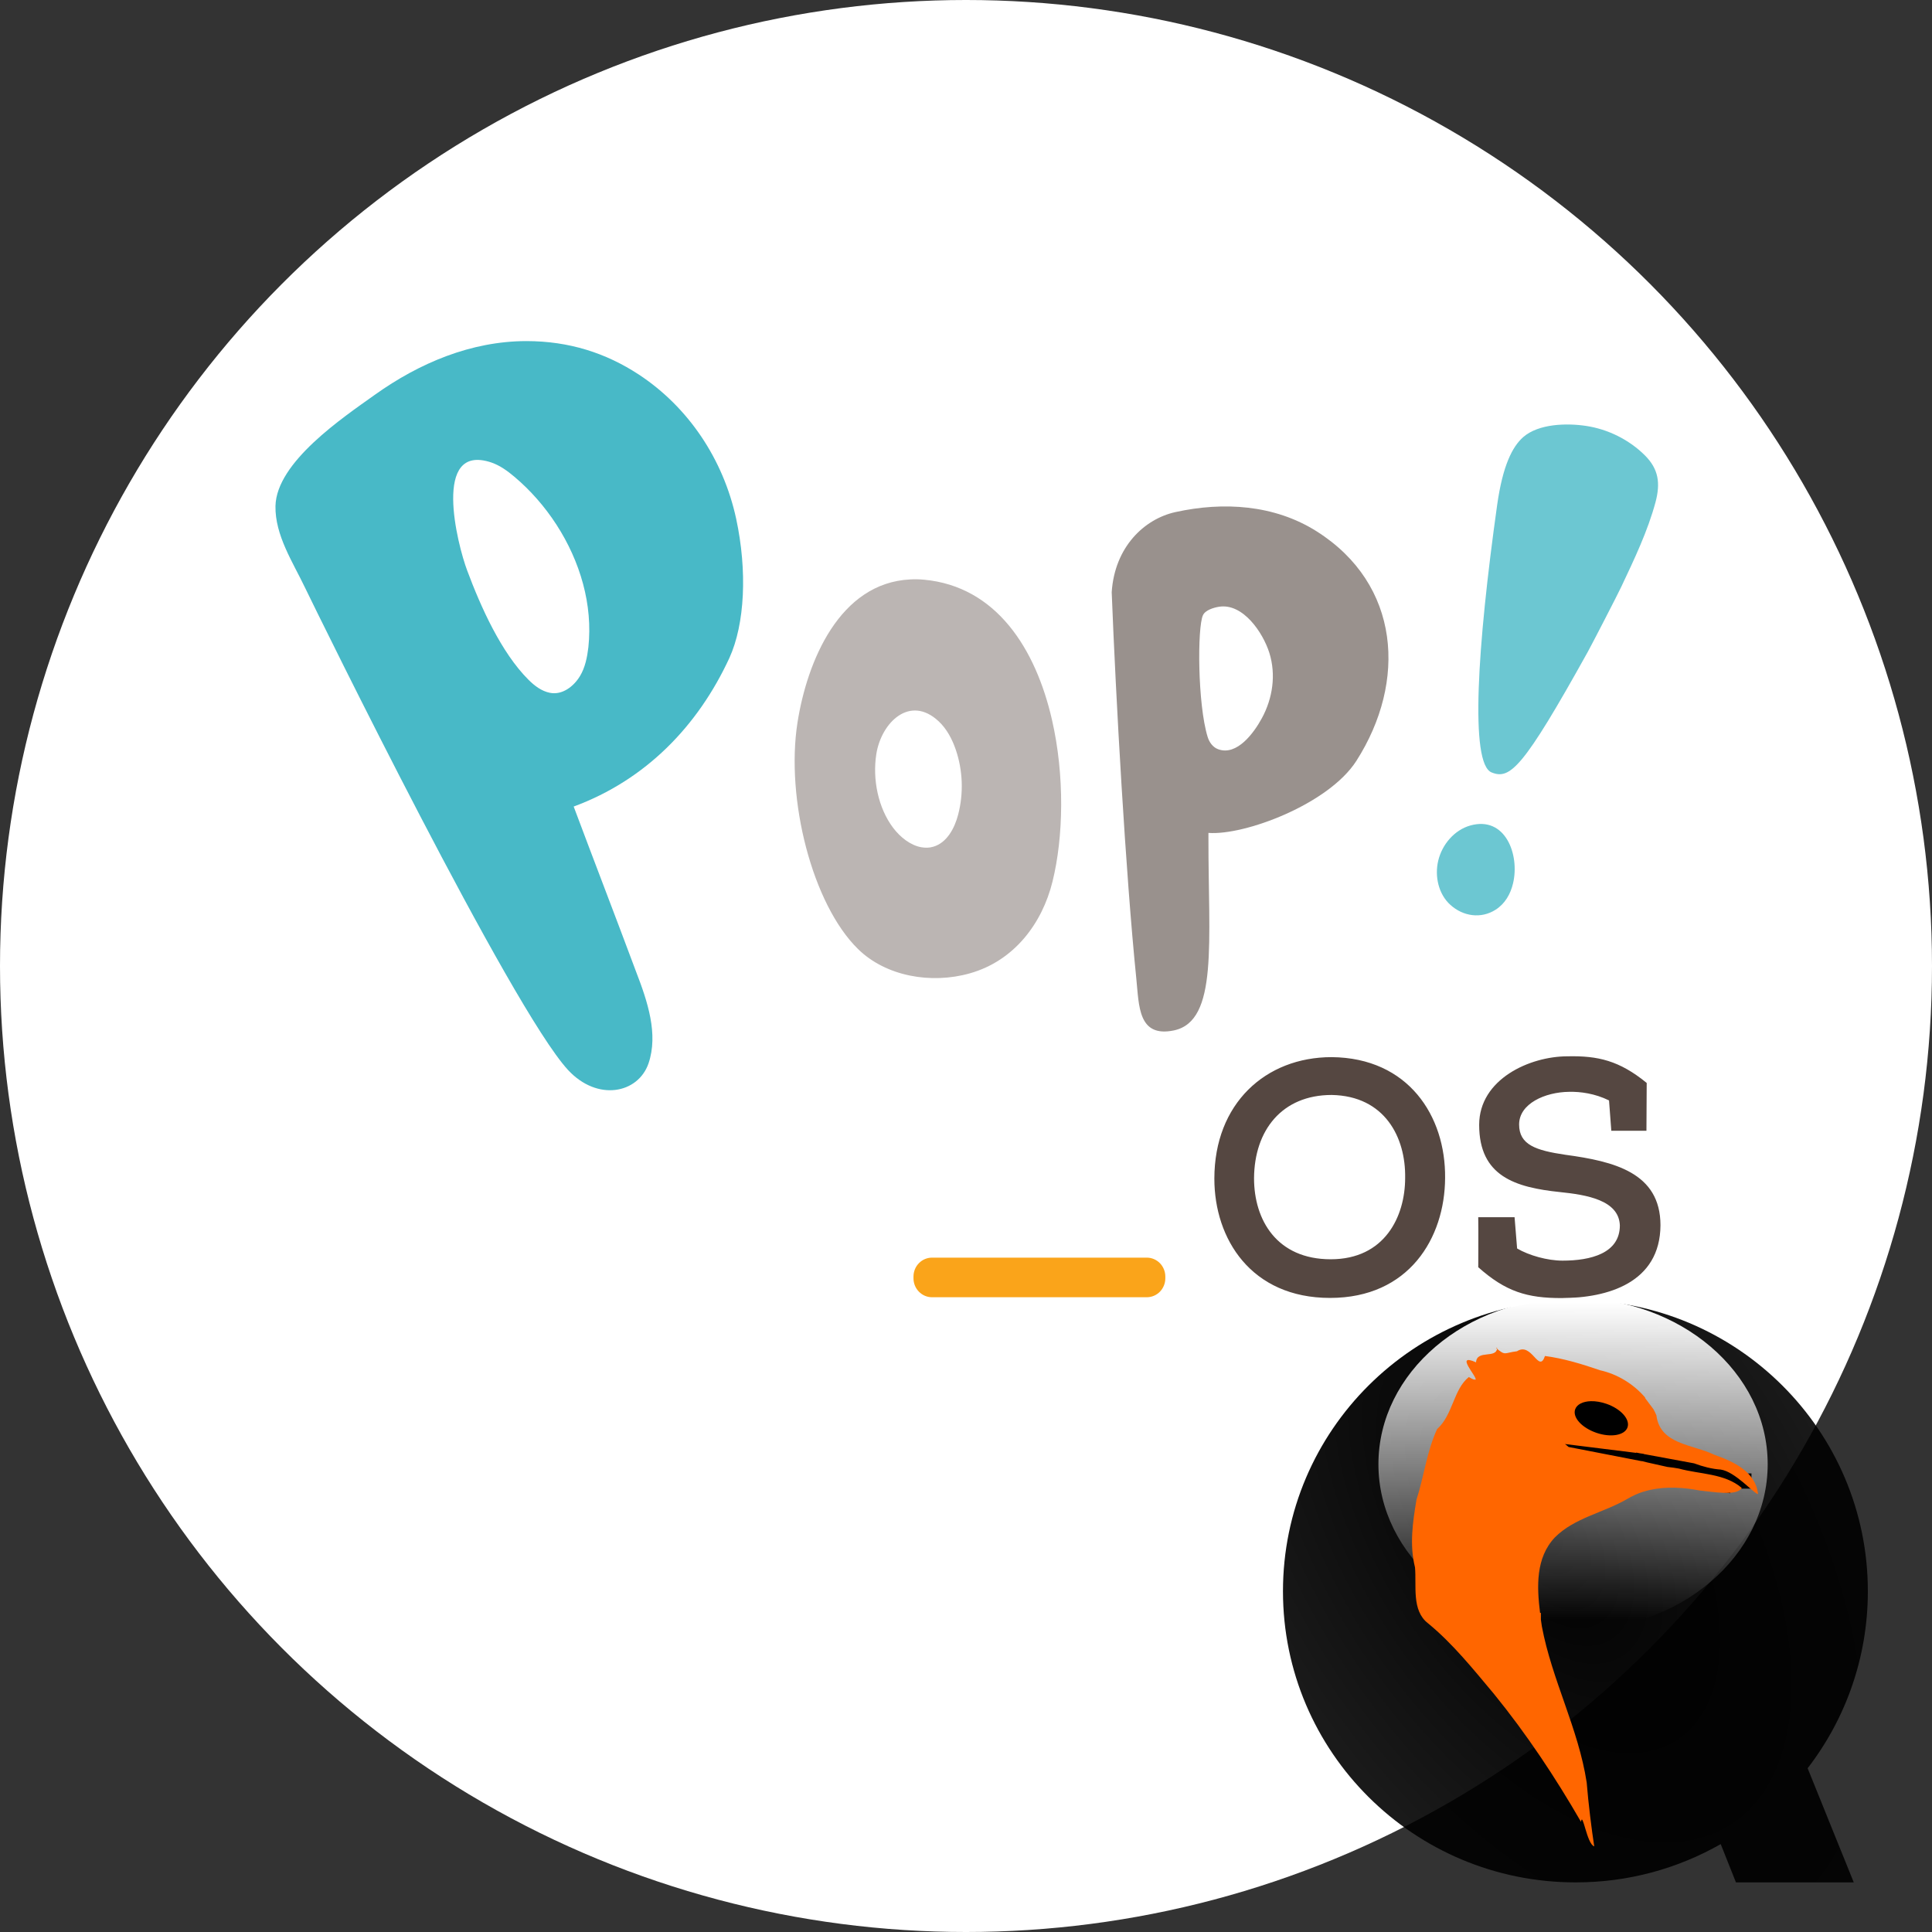 <svg width="512" height="512" viewBox="0 0 512 512" fill="none" xmlns="http://www.w3.org/2000/svg">
<rect x="0" y="0" width="512" height="512" fill="#333333" stroke="none"/>
<circle cx="256" cy="256" r="256" fill="white"/>
<g clip-path="url(#clip0_2:411)">
<path d="M400.975 234.085C400.303 236.945 398.851 239.478 396.372 241.071C392.478 243.568 387.733 242.844 384.37 239.804C381.218 236.981 380.156 232.203 381.148 228.077C382.174 223.77 385.432 219.969 389.61 218.775C398.922 216.132 402.781 226.484 400.975 234.085V234.085ZM395.275 204.695C389.504 202.342 391.486 171.395 396.762 133.825C398.249 123.328 400.798 118.369 403.666 115.836C407.773 112.252 415.244 112.108 420.307 112.868C426.114 113.736 431.673 116.487 435.886 120.65C439.604 124.342 440.029 128.106 438.754 132.992C436.665 140.774 433.089 148.23 429.655 155.506C428.84 157.279 421.724 171.069 420.768 172.771C403.595 203.681 400.161 206.685 395.275 204.695Z" fill="#6CC7D2"/>
<path d="M278.787 190.76C282.186 205.6 281.832 221.887 278.928 233.615C276.202 244.69 268.802 254.608 257.047 257.938C246.744 260.87 234.741 258.734 227.376 251.495C215.267 239.623 208.186 211.753 211.337 191.52C213.886 175.268 222.455 154.456 241.256 153.551C242.459 153.479 243.663 153.515 244.867 153.623C264.022 155.397 274.467 171.902 278.787 190.76ZM244.159 224.53C245.221 224.711 246.283 224.711 247.346 224.385C250.922 223.335 252.975 219.535 253.931 215.843C255.383 210.233 255.17 204.188 253.294 198.686C252.338 195.899 250.922 193.185 248.762 191.158C241.149 184.027 233.537 191.447 232.227 199.881C231.2 206.468 232.687 214.105 236.723 219.426C238.6 221.887 241.291 224.023 244.159 224.53Z" fill="#BBB5B3"/>
<path d="M320.248 222.213C320.213 249.613 322.904 270.57 311.113 273.067C301.553 275.058 301.872 266.48 301.129 259.277C298.296 231.371 295.711 185.005 294.614 156.953C295.393 144.9 303.288 137.517 311.503 135.707C324.178 132.92 337.704 133.716 348.928 140.81C371.128 154.854 372.898 180.625 359.443 201.654C352.079 213.128 329.808 221.453 320.248 220.729V222.213ZM323.081 160.79C321.7 161.007 319.434 161.659 318.797 163.034C317.274 166.255 317.38 186.706 320.036 195.284C320.461 196.696 321.417 198.035 322.797 198.542C327.825 200.424 332.357 194.126 334.411 190.325C337.279 185.041 338.199 178.815 336.394 173.024C334.694 167.631 329.419 159.813 323.081 160.79Z" fill="#99918D"/>
<path d="M193.28 174.399C184.959 192.388 171.15 206.685 152.031 213.743C157.519 228.403 163.113 242.881 168.566 257.503C171.611 265.394 174.514 274.045 171.859 281.827C169.097 289.789 158.333 291.997 150.508 283.528C135.46 267.167 84.581 163.505 80.828 155.723C77.641 149.027 72.861 141.86 73.003 134.114C73.251 122.459 90.883 110.66 99.346 104.615C111.171 96.182 124.838 90.427 139.461 90.391C150.862 90.391 160.599 93.576 169.238 99.222C182.481 107.909 191.686 121.772 195.085 137.444C198.06 151.234 197.422 165.351 193.28 174.399V174.399ZM154.509 154.709C151.535 143.67 144.808 133.499 136.346 126.368C134.504 124.812 132.522 123.364 130.22 122.568C114.358 117.247 121.227 144.357 123.812 151.198C127.388 160.79 132.805 172.915 140.063 180.154C141.657 181.747 143.533 183.159 145.693 183.593C148.986 184.281 152.031 181.928 153.695 179.177C155.076 176.897 155.607 174.182 155.926 171.54C156.527 165.93 155.996 160.211 154.509 154.709V154.709Z" fill="#48B9C7"/>
<path d="M382.966 312.184C382.895 328.074 373.406 343.963 352.481 343.963C331.555 343.963 321.818 328.327 321.818 312.365C321.818 292.458 335.379 280.151 352.905 280.151C373.229 280.332 383.143 295.751 382.966 312.184ZM352.905 290.177C339.77 290.177 332.405 299.516 332.334 312.256C332.334 323.332 338.389 333.72 352.658 333.72C366.926 333.72 372.379 322.463 372.379 312.148C372.556 301.434 366.997 290.431 352.905 290.177ZM391.747 335.819C391.747 338.172 391.817 324.635 391.747 322.572H401.377L402.05 330.861C405.201 332.707 410.087 334.082 414.088 334.082C421.524 334.082 429.278 332.164 429.278 324.744C429.03 318.011 420.391 316.636 413.415 315.912C401.554 314.681 391.994 311.713 391.994 298.104C391.994 285.979 405.414 279.934 415.398 279.934C423.436 279.753 429.136 281.056 436.394 286.992C436.394 291.878 436.324 294.774 436.324 299.66H427.012L426.41 291.625C422.657 289.779 418.797 289.272 415.823 289.345C409.415 289.417 402.581 292.494 402.581 297.995C402.581 303.389 407.007 304.873 414.867 306.031C427.684 307.768 440.041 310.736 440.041 324.707C439.97 339.982 425.949 343.999 413.911 343.999C404.741 344.036 399.005 342.298 391.747 335.819V335.819Z" fill="#554741"/>
<path d="M308.824 338.751C308.824 341.538 306.629 343.782 303.903 343.782H247.004C244.278 343.782 242.083 341.538 242.083 338.751V338.317C242.083 335.53 244.278 333.286 247.004 333.286H303.903C306.629 333.286 308.824 335.53 308.824 338.317V338.751Z" fill="#FAA41A"/>
</g>
<g clip-path="url(#clip1_2:411)">
<path d="M417.569 344.547C374.691 344.547 340 379.099 340 421.7C340 464.3 374.691 498.853 417.569 498.853C431.585 498.853 444.628 495.176 456.007 488.709L460.045 498.853H491.267L479.042 468.602C489.061 455.614 495 439.323 495 421.7C495 379.099 460.309 344.547 417.569 344.547V344.547Z" fill="url(#paint0_radial_2:411)"/>
<path d="M416.876 432.071C445.362 432.071 468.454 412.356 468.454 388.035C468.454 363.715 445.362 344 416.876 344C388.389 344 365.297 363.715 365.297 388.035C365.297 412.356 388.389 432.071 416.876 432.071Z" fill="url(#paint1_linear_2:411)"/>
<path d="M425.437 384.33C430.472 384.33 434.554 380.249 434.554 375.214C434.554 370.179 430.472 366.097 425.437 366.097C420.402 366.097 416.32 370.179 416.32 375.214C416.32 380.249 420.402 384.33 425.437 384.33Z" fill="black"/>
<path d="M459.986 388.225L408.332 380.764L406.882 388.258L458.536 395.719L459.986 388.225Z" fill="black"/>
<path d="M464.152 390.478H455.036V394.502H464.152V390.478Z" fill="black"/>
<path d="M396.755 357.174C396.676 360.213 391.385 357.567 391.163 361.032C385.307 358.423 391.619 365.014 391.033 365.625H390.989L390.556 365.582C390.273 365.481 389.863 365.306 389.255 364.931C385.161 368.192 385.064 374.964 380.846 378.724C378.084 384.705 377.404 391.185 375.378 397.457C374.382 403.424 373.505 409.391 374.988 415.358C375.434 420.215 374.032 426.82 378.457 430.206C385.021 435.59 390.475 442.417 395.942 448.939C404.573 459.554 412.177 471.003 418.977 482.798C419.426 479.856 420.517 488.709 422.487 489.306C421.805 484.879 420.919 477.844 420.489 472.376C418.297 458.084 411.261 445.178 408.611 431.024C408.53 430.428 408.433 429.814 408.35 429.207V427.43H408.134C407.265 420.437 406.954 412.86 412.033 407.448C417.223 402.217 424.952 400.899 431.182 397.263C432.57 396.443 434.027 395.778 435.512 395.306C435.524 395.302 435.544 395.311 435.555 395.306C439.885 393.97 444.506 394.012 449.002 394.743C449.068 394.754 449.151 394.775 449.218 394.786C449.627 394.855 450.07 394.924 450.475 395.003C453.764 395.296 460.383 396.585 461.576 394.309C457.039 390.438 450.489 390.715 444.925 389.189C444.049 389.029 442.968 388.856 441.886 388.756L436.46 387.541L435.115 387.195V387.238L415.688 383.463C415.38 383.183 415.044 382.896 414.734 382.684L433.606 385.029V384.942C434.272 385.09 434.932 385.211 435.604 385.289V385.332L448.953 387.802C451.256 388.663 453.713 389.301 456.016 389.454C459.818 390.007 464.661 395.684 465.896 395.962C465.284 389.981 459.319 387.303 454.365 385.554C448.578 382.737 439.933 382.848 438.962 375.064C438.718 374.521 438.478 373.98 438.182 373.454L435.934 370.457L436.021 370.413C432.94 366.778 428.611 364.141 424.004 363.128C419.438 361.546 414.304 359.978 409.433 359.354C407.796 364.183 405.964 355.524 402.023 358.097C398.568 358.506 399.04 359.419 396.473 357.229L396.755 357.174ZM421.594 371.328C422.845 371.295 424.272 371.525 425.715 372.022C429.545 373.346 432.043 376.143 431.307 378.266C430.572 380.39 426.853 381.028 423.023 379.696C419.193 378.364 416.695 375.63 417.431 373.493C417.89 372.162 419.512 371.384 421.594 371.328Z" fill="#FF6600"/>
</g>
<defs>
<radialGradient id="paint0_radial_2:411" cx="0" cy="0" r="1" gradientUnits="userSpaceOnUse" gradientTransform="translate(408.382 405.398) rotate(57.177) scale(139.383 77.2)">
<stop/>
<stop offset="1" stop-opacity="0.897"/>
</radialGradient>
<linearGradient id="paint1_linear_2:411" x1="418.333" y1="345.074" x2="418.333" y2="429.207" gradientUnits="userSpaceOnUse">
<stop stop-color="white"/>
<stop offset="1" stop-color="white" stop-opacity="0"/>
</linearGradient>
<clipPath id="clip0_2:411">
<rect width="367" height="254" fill="white" transform="translate(73 90)"/>
</clipPath>
<clipPath id="clip1_2:411">
<rect width="155" height="155" fill="white" transform="translate(340 344)"/>
</clipPath>
</defs>
</svg>
